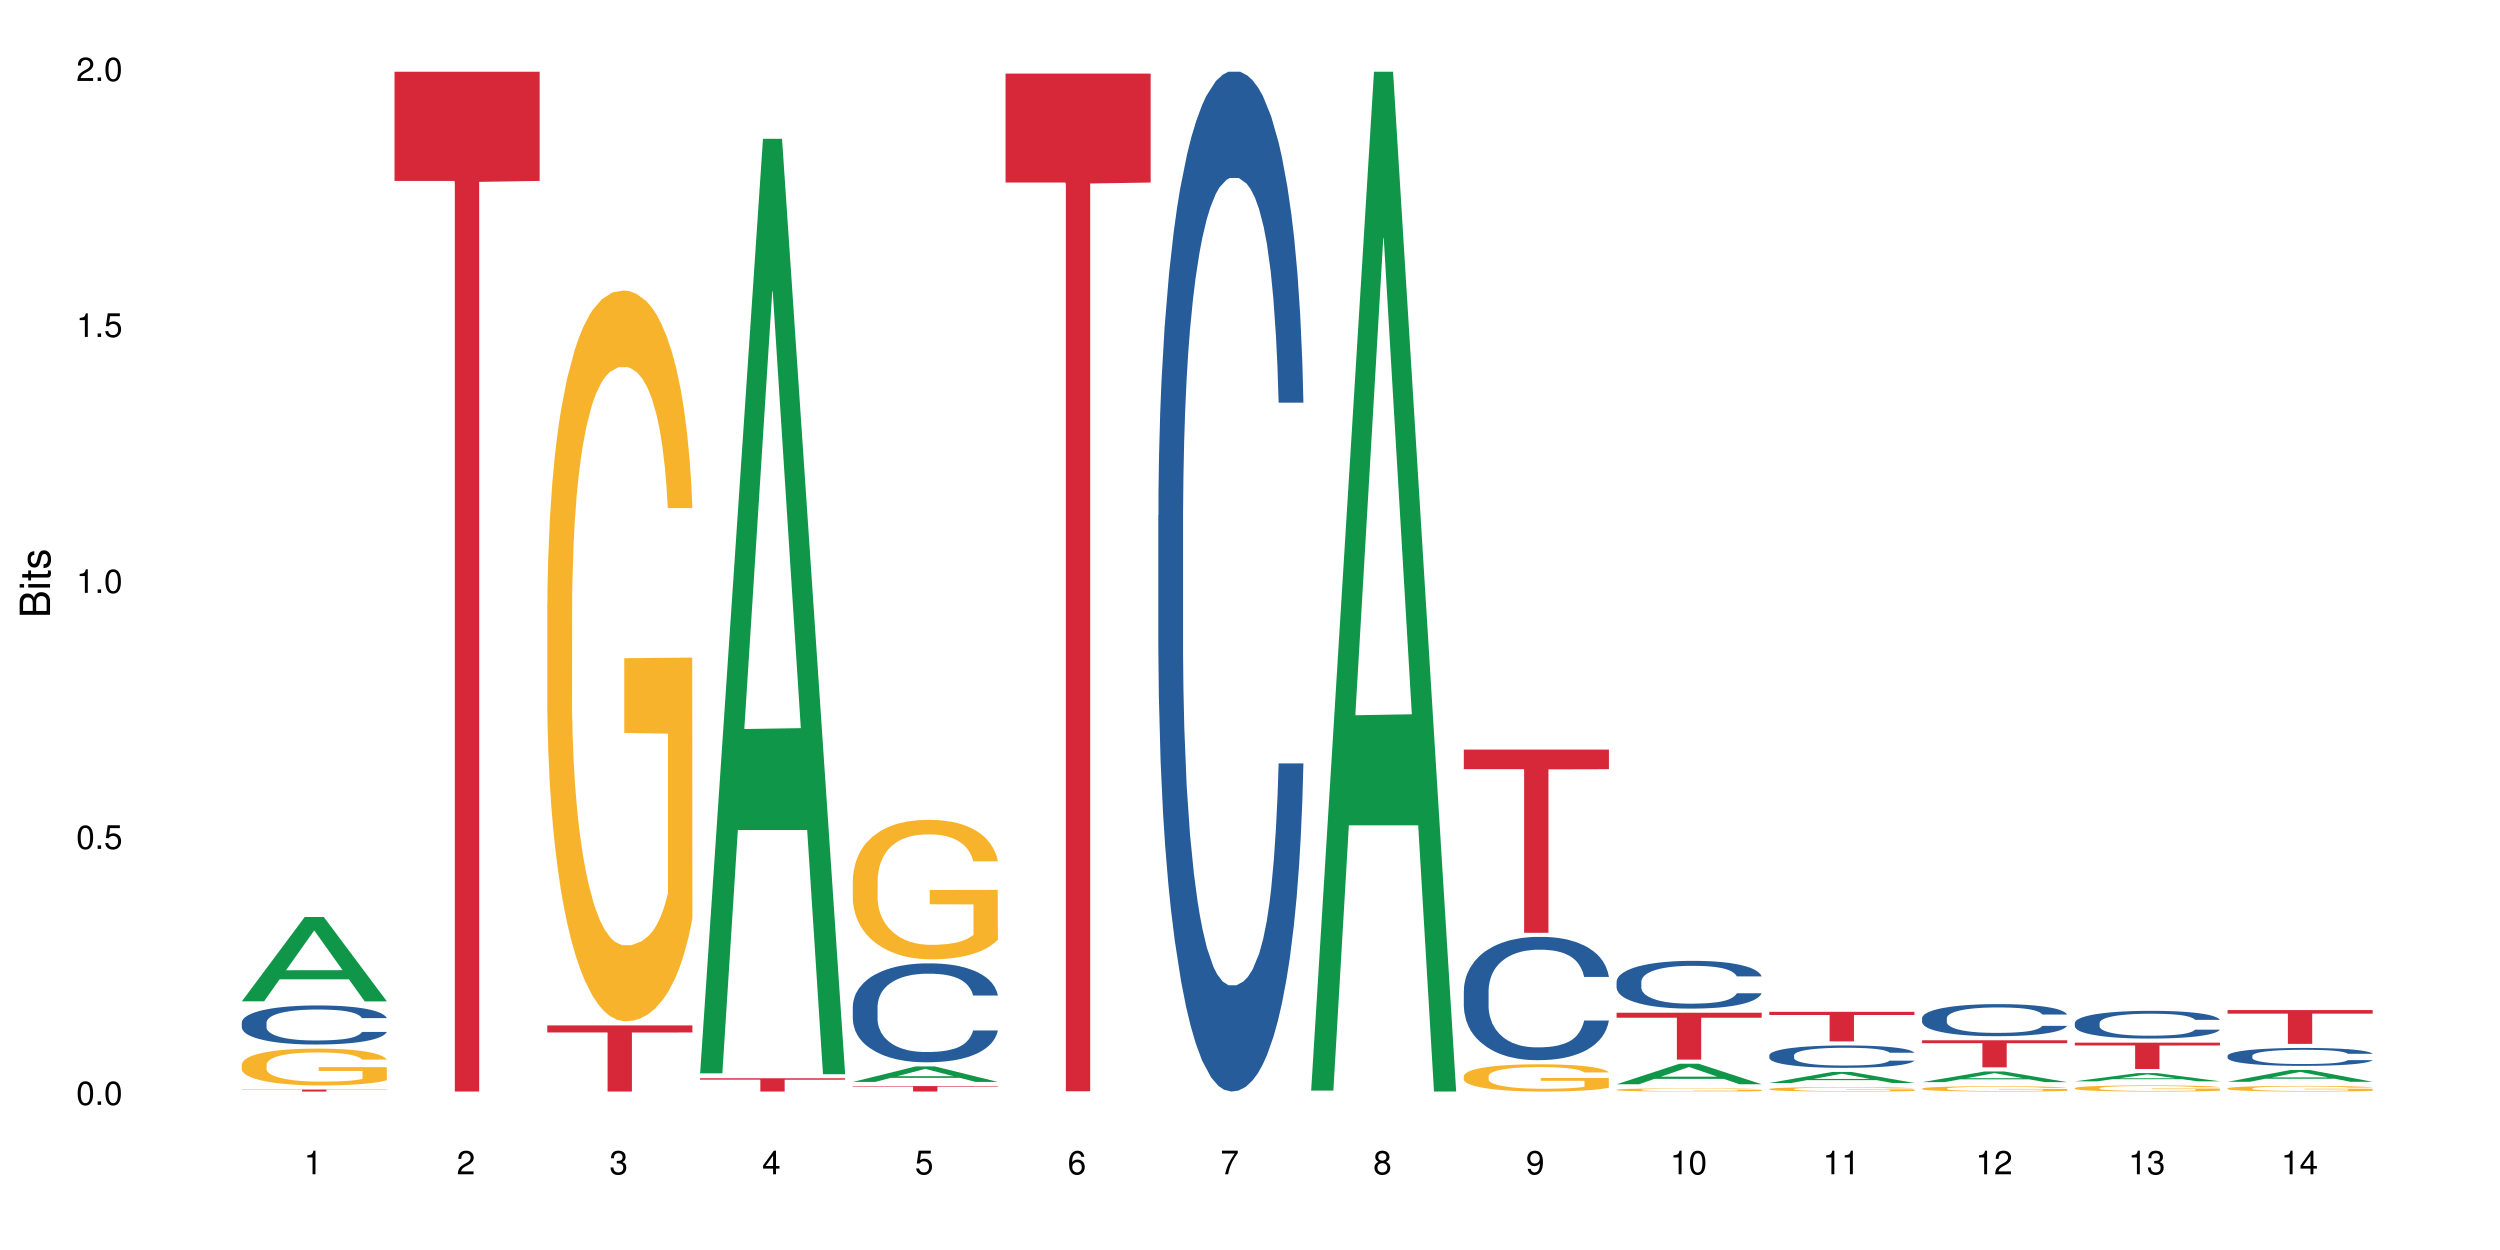 <?xml version="1.0" encoding="UTF-8"?>
<svg xmlns="http://www.w3.org/2000/svg" xmlns:xlink="http://www.w3.org/1999/xlink" width="720pt" height="360pt" viewBox="0 0 720 360" version="1.1">
<defs>
<g>
<symbol overflow="visible" id="glyph0-0">
<path style="stroke:none;" d=""/>
</symbol>
<symbol overflow="visible" id="glyph0-1">
<path style="stroke:none;" d="M 2.641 -6.797 C 2 -6.797 1.422 -6.531 1.078 -6.047 C 0.641 -5.453 0.406 -4.547 0.406 -3.297 C 0.406 -1 1.188 0.219 2.641 0.219 C 4.078 0.219 4.859 -1 4.859 -3.234 C 4.859 -4.562 4.656 -5.438 4.203 -6.047 C 3.844 -6.531 3.281 -6.797 2.641 -6.797 Z M 2.641 -6.047 C 3.547 -6.047 4 -5.125 4 -3.312 C 4 -1.375 3.562 -0.484 2.625 -0.484 C 1.734 -0.484 1.281 -1.422 1.281 -3.281 C 1.281 -5.141 1.734 -6.047 2.641 -6.047 Z M 2.641 -6.047 "/>
</symbol>
<symbol overflow="visible" id="glyph0-2">
<path style="stroke:none;" d="M 1.828 -1 L 0.828 -1 L 0.828 0 L 1.828 0 Z M 1.828 -1 "/>
</symbol>
<symbol overflow="visible" id="glyph0-3">
<path style="stroke:none;" d="M 4.562 -6.797 L 1.062 -6.797 L 0.547 -3.094 L 1.328 -3.094 C 1.719 -3.562 2.047 -3.734 2.578 -3.734 C 3.484 -3.734 4.062 -3.109 4.062 -2.094 C 4.062 -1.125 3.484 -0.531 2.578 -0.531 C 1.828 -0.531 1.375 -0.906 1.188 -1.672 L 0.328 -1.672 C 0.453 -1.109 0.547 -0.844 0.75 -0.594 C 1.125 -0.078 1.828 0.219 2.594 0.219 C 3.969 0.219 4.922 -0.781 4.922 -2.219 C 4.922 -3.562 4.031 -4.484 2.719 -4.484 C 2.25 -4.484 1.859 -4.359 1.469 -4.062 L 1.734 -5.969 L 4.562 -5.969 Z M 4.562 -6.797 "/>
</symbol>
<symbol overflow="visible" id="glyph0-4">
<path style="stroke:none;" d="M 2.484 -4.844 L 2.484 0 L 3.328 0 L 3.328 -6.797 L 2.766 -6.797 C 2.469 -5.75 2.281 -5.609 0.984 -5.453 L 0.984 -4.844 Z M 2.484 -4.844 "/>
</symbol>
<symbol overflow="visible" id="glyph0-5">
<path style="stroke:none;" d="M 4.859 -0.828 L 1.281 -0.828 C 1.359 -1.391 1.672 -1.75 2.5 -2.234 L 3.469 -2.75 C 4.406 -3.266 4.906 -3.969 4.906 -4.812 C 4.906 -5.375 4.672 -5.906 4.266 -6.266 C 3.859 -6.625 3.375 -6.797 2.719 -6.797 C 1.859 -6.797 1.219 -6.5 0.844 -5.922 C 0.609 -5.562 0.5 -5.125 0.484 -4.438 L 1.328 -4.438 C 1.359 -4.906 1.406 -5.188 1.531 -5.406 C 1.75 -5.812 2.188 -6.062 2.703 -6.062 C 3.469 -6.062 4.031 -5.516 4.031 -4.781 C 4.031 -4.25 3.719 -3.797 3.125 -3.438 L 2.234 -2.938 C 0.812 -2.141 0.406 -1.5 0.328 0 L 4.859 0 Z M 4.859 -0.828 "/>
</symbol>
<symbol overflow="visible" id="glyph0-6">
<path style="stroke:none;" d="M 2.125 -3.125 L 2.578 -3.125 C 3.516 -3.125 3.984 -2.703 3.984 -1.891 C 3.984 -1.031 3.469 -0.531 2.578 -0.531 C 1.656 -0.531 1.203 -0.984 1.156 -1.969 L 0.312 -1.969 C 0.344 -1.422 0.438 -1.078 0.609 -0.766 C 0.953 -0.109 1.625 0.219 2.547 0.219 C 3.953 0.219 4.859 -0.609 4.859 -1.906 C 4.859 -2.766 4.516 -3.25 3.703 -3.516 C 4.344 -3.766 4.656 -4.25 4.656 -4.938 C 4.656 -6.109 3.875 -6.797 2.578 -6.797 C 1.203 -6.797 0.484 -6.047 0.453 -4.609 L 1.297 -4.609 C 1.312 -5.016 1.344 -5.25 1.453 -5.453 C 1.641 -5.828 2.062 -6.062 2.594 -6.062 C 3.344 -6.062 3.797 -5.625 3.797 -4.906 C 3.797 -4.422 3.609 -4.141 3.25 -3.984 C 3.016 -3.891 2.719 -3.844 2.125 -3.844 Z M 2.125 -3.125 "/>
</symbol>
<symbol overflow="visible" id="glyph0-7">
<path style="stroke:none;" d="M 3.141 -1.625 L 3.141 0 L 3.984 0 L 3.984 -1.625 L 4.984 -1.625 L 4.984 -2.391 L 3.984 -2.391 L 3.984 -6.797 L 3.359 -6.797 L 0.266 -2.516 L 0.266 -1.625 Z M 3.141 -2.391 L 1 -2.391 L 3.141 -5.359 Z M 3.141 -2.391 "/>
</symbol>
<symbol overflow="visible" id="glyph0-8">
<path style="stroke:none;" d="M 4.781 -5.031 C 4.609 -6.141 3.891 -6.797 2.844 -6.797 C 2.094 -6.797 1.422 -6.438 1.031 -5.828 C 0.609 -5.172 0.406 -4.344 0.406 -3.094 C 0.406 -1.953 0.578 -1.234 0.984 -0.625 C 1.359 -0.078 1.953 0.219 2.703 0.219 C 3.984 0.219 4.922 -0.734 4.922 -2.078 C 4.922 -3.344 4.062 -4.234 2.844 -4.234 C 2.172 -4.234 1.641 -3.969 1.281 -3.469 C 1.281 -5.125 1.828 -6.047 2.797 -6.047 C 3.391 -6.047 3.797 -5.672 3.938 -5.031 Z M 2.734 -3.484 C 3.547 -3.484 4.062 -2.922 4.062 -2 C 4.062 -1.156 3.484 -0.531 2.703 -0.531 C 1.922 -0.531 1.328 -1.188 1.328 -2.047 C 1.328 -2.891 1.906 -3.484 2.734 -3.484 Z M 2.734 -3.484 "/>
</symbol>
<symbol overflow="visible" id="glyph0-9">
<path style="stroke:none;" d="M 4.984 -6.797 L 0.438 -6.797 L 0.438 -5.969 L 4.109 -5.969 C 2.5 -3.656 1.828 -2.234 1.328 0 L 2.219 0 C 2.594 -2.172 3.453 -4.047 4.984 -6.094 Z M 4.984 -6.797 "/>
</symbol>
<symbol overflow="visible" id="glyph0-10">
<path style="stroke:none;" d="M 3.75 -3.578 C 4.453 -4 4.688 -4.344 4.688 -4.984 C 4.688 -6.047 3.844 -6.797 2.641 -6.797 C 1.438 -6.797 0.594 -6.047 0.594 -4.984 C 0.594 -4.359 0.828 -4.016 1.516 -3.578 C 0.734 -3.203 0.359 -2.641 0.359 -1.891 C 0.359 -0.641 1.297 0.219 2.641 0.219 C 3.984 0.219 4.922 -0.641 4.922 -1.875 C 4.922 -2.641 4.531 -3.203 3.75 -3.578 Z M 2.641 -6.047 C 3.359 -6.047 3.812 -5.625 3.812 -4.969 C 3.812 -4.344 3.344 -3.922 2.641 -3.922 C 1.922 -3.922 1.453 -4.344 1.453 -4.984 C 1.453 -5.625 1.922 -6.047 2.641 -6.047 Z M 2.641 -3.203 C 3.484 -3.203 4.062 -2.672 4.062 -1.875 C 4.062 -1.062 3.484 -0.531 2.625 -0.531 C 1.797 -0.531 1.219 -1.078 1.219 -1.875 C 1.219 -2.672 1.797 -3.203 2.641 -3.203 Z M 2.641 -3.203 "/>
</symbol>
<symbol overflow="visible" id="glyph0-11">
<path style="stroke:none;" d="M 0.516 -1.547 C 0.672 -0.438 1.406 0.219 2.438 0.219 C 3.188 0.219 3.859 -0.141 4.266 -0.75 C 4.688 -1.406 4.891 -2.25 4.891 -3.484 C 4.891 -4.625 4.703 -5.359 4.312 -5.953 C 3.938 -6.5 3.344 -6.797 2.594 -6.797 C 1.297 -6.797 0.359 -5.844 0.359 -4.516 C 0.359 -3.25 1.234 -2.344 2.453 -2.344 C 3.094 -2.344 3.562 -2.578 4.016 -3.109 C 4 -1.453 3.469 -0.531 2.5 -0.531 C 1.906 -0.531 1.484 -0.906 1.359 -1.547 Z M 2.578 -6.062 C 3.375 -6.062 3.969 -5.406 3.969 -4.531 C 3.969 -3.688 3.375 -3.094 2.547 -3.094 C 1.734 -3.094 1.234 -3.672 1.234 -4.578 C 1.234 -5.438 1.797 -6.062 2.578 -6.062 Z M 2.578 -6.062 "/>
</symbol>
<symbol overflow="visible" id="glyph1-0">
<path style="stroke:none;" d=""/>
</symbol>
<symbol overflow="visible" id="glyph1-1">
<path style="stroke:none;" d="M 0 -0.953 L 0 -4.891 C 0 -5.719 -0.234 -6.344 -0.734 -6.797 C -1.188 -7.234 -1.812 -7.469 -2.5 -7.469 C -3.547 -7.469 -4.188 -7 -4.625 -5.875 C -4.984 -6.672 -5.641 -7.094 -6.531 -7.094 C -7.156 -7.094 -7.734 -6.859 -8.141 -6.391 C -8.562 -5.938 -8.75 -5.344 -8.75 -4.5 L -8.75 -0.953 Z M -4.984 -2.062 L -7.766 -2.062 L -7.766 -4.219 C -7.766 -4.844 -7.688 -5.203 -7.453 -5.5 C -7.219 -5.812 -6.859 -5.969 -6.375 -5.969 C -5.906 -5.969 -5.531 -5.812 -5.297 -5.5 C -5.062 -5.203 -4.984 -4.844 -4.984 -4.219 Z M -0.984 -2.062 L -4 -2.062 L -4 -4.781 C -4 -5.328 -3.859 -5.688 -3.578 -5.953 C -3.297 -6.219 -2.922 -6.359 -2.484 -6.359 C -2.062 -6.359 -1.688 -6.219 -1.406 -5.953 C -1.109 -5.688 -0.984 -5.328 -0.984 -4.781 Z M -0.984 -2.062 "/>
</symbol>
<symbol overflow="visible" id="glyph1-2">
<path style="stroke:none;" d="M -6.281 -1.797 L -6.281 -0.797 L 0 -0.797 L 0 -1.797 Z M -8.75 -1.797 L -8.75 -0.797 L -7.484 -0.797 L -7.484 -1.797 Z M -8.75 -1.797 "/>
</symbol>
<symbol overflow="visible" id="glyph1-3">
<path style="stroke:none;" d="M -6.281 -3.047 L -6.281 -2.016 L -8.016 -2.016 L -8.016 -1.016 L -6.281 -1.016 L -6.281 -0.172 L -5.469 -0.172 L -5.469 -1.016 L -0.719 -1.016 C -0.078 -1.016 0.281 -1.453 0.281 -2.234 C 0.281 -2.469 0.25 -2.719 0.188 -3.047 L -0.641 -3.047 C -0.609 -2.922 -0.594 -2.766 -0.594 -2.562 C -0.594 -2.141 -0.719 -2.016 -1.156 -2.016 L -5.469 -2.016 L -5.469 -3.047 Z M -6.281 -3.047 "/>
</symbol>
<symbol overflow="visible" id="glyph1-4">
<path style="stroke:none;" d="M -4.531 -5.25 C -5.766 -5.25 -6.469 -4.422 -6.469 -2.969 C -6.469 -1.516 -5.719 -0.562 -4.547 -0.562 C -3.562 -0.562 -3.094 -1.062 -2.734 -2.562 L -2.516 -3.484 C -2.344 -4.188 -2.094 -4.469 -1.625 -4.469 C -1.047 -4.469 -0.641 -3.875 -0.641 -3 C -0.641 -2.453 -0.797 -2 -1.062 -1.75 C -1.25 -1.594 -1.422 -1.531 -1.875 -1.469 L -1.875 -0.406 C -0.422 -0.453 0.281 -1.266 0.281 -2.922 C 0.281 -4.5 -0.5 -5.516 -1.719 -5.516 C -2.656 -5.516 -3.172 -4.984 -3.469 -3.734 L -3.703 -2.766 C -3.891 -1.953 -4.156 -1.609 -4.594 -1.609 C -5.172 -1.609 -5.547 -2.125 -5.547 -2.938 C -5.547 -3.75 -5.203 -4.172 -4.531 -4.203 Z M -4.531 -5.25 "/>
</symbol>
</g>
</defs>
<g id="surface73404">
<rect x="0" y="0" width="720" height="360" style="fill:rgb(100%,100%,100%);fill-opacity:1;stroke:none;"/>
<path style=" stroke:none;fill-rule:nonzero;fill:rgb(6.275%,58.824%,28.235%);fill-opacity:1;" d="M 69.629 288.375 L 69.676 288.352 L 87.758 264.094 L 93.25 264.094 L 111.422 288.398 L 105.039 288.398 L 100.484 282.055 L 80.523 282.055 L 76.059 288.375 L 69.629 288.375 L 82.445 279.43 L 98.652 279.406 L 90.57 268.066 L 90.48 268.043 L 90.391 268.113 L 82.398 279.406 L 82.445 279.43 Z M 69.629 288.375 "/>
<path style=" stroke:none;fill-rule:nonzero;fill:rgb(14.51%,36.078%,60%);fill-opacity:1;" d="M 69.629 294.469 L 69.68 294.461 L 69.68 294.215 L 69.832 293.824 L 70.191 293.328 L 70.547 292.992 L 71.465 292.383 L 72.738 291.797 L 74.062 291.348 L 75.031 291.078 L 75.898 290.875 L 77.887 290.492 L 79.16 290.297 L 80.535 290.125 L 82.219 289.949 L 83.441 289.848 L 86.195 289.68 L 88.234 289.609 L 89.812 289.578 L 93.227 289.578 L 95.266 289.621 L 96.746 289.672 L 98.375 289.754 L 99.75 289.848 L 102.148 290.07 L 104.289 290.359 L 105.258 290.523 L 106.785 290.844 L 107.957 291.152 L 108.773 291.418 L 109.691 291.797 L 110.504 292.262 L 111.117 292.785 L 111.422 293.227 L 104.289 293.227 L 103.93 292.816 L 103.523 292.496 L 102.758 292.074 L 101.992 291.777 L 100.922 291.48 L 99.957 291.285 L 98.629 291.09 L 97.457 290.965 L 96.234 290.875 L 95.062 290.812 L 92.82 290.75 L 90.219 290.75 L 89.254 290.77 L 87.266 290.852 L 86.195 290.926 L 84.664 291.07 L 83.594 291.203 L 82.32 291.406 L 81.453 291.582 L 80.383 291.852 L 79.617 292.086 L 78.754 292.426 L 78.242 292.684 L 77.785 292.969 L 77.375 293.309 L 77.07 293.668 L 76.867 294.051 L 76.766 294.418 L 76.766 296.012 L 76.867 296.383 L 77.121 296.812 L 77.785 297.441 L 78.754 297.984 L 79.875 298.418 L 80.945 298.727 L 81.555 298.867 L 82.371 299.031 L 83.645 299.238 L 85.48 299.445 L 86.551 299.527 L 88.184 299.609 L 89.863 299.648 L 92.105 299.648 L 94.094 299.609 L 95.418 299.559 L 96.797 299.477 L 98.68 299.301 L 99.852 299.137 L 100.871 298.941 L 101.637 298.746 L 102.148 298.582 L 102.91 298.262 L 103.523 297.914 L 103.98 297.555 L 104.289 297.203 L 111.422 297.203 L 111.117 297.613 L 110.66 298.016 L 110.199 298.312 L 109.484 298.672 L 108.672 298.992 L 107.5 299.352 L 106.531 299.59 L 105.258 299.844 L 104.082 300.039 L 102.809 300.215 L 100.922 300.422 L 99.699 300.523 L 98.375 300.617 L 96.797 300.699 L 94.809 300.77 L 92.668 300.812 L 90.68 300.82 L 88.539 300.801 L 86.957 300.758 L 84.867 300.668 L 82.27 300.48 L 80.383 300.285 L 78.906 300.09 L 77.633 299.887 L 76.203 299.609 L 74.371 299.156 L 73.25 298.809 L 72.484 298.52 L 71.617 298.117 L 71.004 297.758 L 70.293 297.184 L 69.781 296.453 L 69.629 295.887 Z M 69.629 294.469 "/>
<path style=" stroke:none;fill-rule:nonzero;fill:rgb(96.863%,70.196%,16.863%);fill-opacity:1;" d="M 69.629 306.543 L 69.68 306.531 L 69.68 306.34 L 69.883 305.902 L 70.395 305.305 L 71.055 304.809 L 71.77 304.422 L 72.23 304.219 L 72.992 303.93 L 73.656 303.715 L 75.336 303.277 L 77.477 302.871 L 78.652 302.699 L 79.977 302.535 L 81.863 302.348 L 82.727 302.281 L 85.379 302.125 L 88.387 302.031 L 91.699 302 L 93.227 302.012 L 95.316 302.051 L 98.172 302.156 L 99.801 302.254 L 101.078 302.348 L 102.402 302.477 L 104.031 302.668 L 105.562 302.902 L 106.785 303.133 L 108.008 303.426 L 109.027 303.734 L 109.895 304.074 L 110.66 304.48 L 111.117 304.82 L 111.422 305.156 L 104.34 305.156 L 103.93 304.82 L 103.473 304.559 L 102.707 304.238 L 101.941 304.004 L 101.18 303.82 L 99.75 303.57 L 98.527 303.414 L 97 303.277 L 95.52 303.191 L 93.84 303.133 L 92.82 303.113 L 90.117 303.113 L 87.672 303.184 L 86.246 303.258 L 85.227 303.336 L 83.797 303.484 L 82.934 303.598 L 82.422 303.676 L 80.895 303.977 L 79.875 304.246 L 79.312 304.43 L 78.602 304.723 L 78.09 304.984 L 77.531 305.371 L 77.223 305.66 L 76.816 306.32 L 76.766 308.062 L 76.918 308.43 L 77.223 308.828 L 77.633 309.176 L 78.242 309.543 L 78.855 309.824 L 79.926 310.203 L 80.844 310.453 L 81.555 310.621 L 82.934 310.883 L 83.492 310.969 L 84.816 311.141 L 86.195 311.277 L 87.875 311.395 L 89.148 311.453 L 91.188 311.5 L 93.789 311.5 L 96.848 311.441 L 98.781 311.363 L 100.109 311.289 L 100.977 311.219 L 102.047 311.113 L 102.809 311.016 L 103.523 310.91 L 104.391 310.746 L 104.391 308.43 L 91.801 308.422 L 91.801 307.336 L 111.371 307.328 L 111.422 311.113 L 110.352 311.375 L 109.027 311.625 L 107.754 311.82 L 106.43 311.984 L 104.543 312.168 L 103.012 312.285 L 100.668 312.422 L 98.527 312.508 L 96.285 312.566 L 94.297 312.594 L 91.953 312.605 L 89.863 312.586 L 87.621 312.527 L 85.836 312.449 L 84.207 312.352 L 82.574 312.227 L 80.535 312.023 L 79.211 311.859 L 77.836 311.656 L 76.461 311.414 L 75.234 311.152 L 74.422 310.949 L 73.605 310.715 L 72.738 310.426 L 71.922 310.098 L 71.312 309.797 L 70.75 309.457 L 70.344 309.137 L 69.934 308.703 L 69.73 308.352 L 69.629 308.055 Z M 69.629 306.543 "/>
<path style=" stroke:none;fill-rule:nonzero;fill:rgb(83.922%,15.686%,22.353%);fill-opacity:1;" d="M 69.629 313.785 L 111.422 313.785 L 111.422 313.848 L 94.004 313.848 L 94.004 314.371 L 86.996 314.371 L 86.996 313.848 L 69.629 313.848 Z M 69.629 313.785 "/>
<path style=" stroke:none;fill-rule:nonzero;fill:rgb(83.922%,15.686%,22.353%);fill-opacity:1;" d="M 113.621 20.664 L 155.418 20.664 L 155.418 52.102 L 138 52.379 L 138 314.371 L 130.988 314.371 L 130.988 52.652 L 130.887 52.102 L 113.621 52.102 Z M 113.621 20.664 "/>
<path style=" stroke:none;fill-rule:nonzero;fill:rgb(96.863%,70.196%,16.863%);fill-opacity:1;" d="M 157.617 173.809 L 157.668 173.617 L 157.668 169.773 L 157.871 161.121 L 158.379 149.203 L 159.043 139.402 L 159.758 131.711 L 160.215 127.676 L 160.98 121.91 L 161.641 117.68 L 163.324 109.031 L 165.465 100.957 L 166.637 97.496 L 167.961 94.23 L 169.848 90.578 L 170.715 89.234 L 173.363 86.156 L 176.371 84.234 L 179.684 83.66 L 181.215 83.852 L 183.305 84.621 L 186.156 86.734 L 187.789 88.656 L 189.062 90.578 L 190.387 93.078 L 192.02 96.922 L 193.547 101.535 L 194.773 106.148 L 195.996 111.914 L 197.016 118.066 L 197.879 124.793 L 198.645 132.867 L 199.105 139.594 L 199.41 146.32 L 192.324 146.32 L 191.918 139.594 L 191.457 134.402 L 190.695 128.062 L 189.93 123.449 L 189.164 119.797 L 187.738 114.797 L 186.516 111.723 L 184.984 109.031 L 183.508 107.301 L 181.824 106.148 L 180.805 105.762 L 178.105 105.762 L 175.66 107.109 L 174.23 108.648 L 173.211 110.184 L 171.785 113.066 L 170.918 115.375 L 170.41 116.91 L 168.879 122.871 L 167.859 128.254 L 167.301 131.906 L 166.586 137.672 L 166.078 142.859 L 165.516 150.551 L 165.211 156.316 L 164.801 169.387 L 164.75 203.988 L 164.906 211.289 L 165.211 219.172 L 165.617 226.09 L 166.23 233.395 L 166.84 238.969 L 167.91 246.465 L 168.828 251.465 L 169.543 254.73 L 170.918 259.922 L 171.48 261.652 L 172.805 265.113 L 174.18 267.801 L 175.863 270.109 L 177.137 271.262 L 179.176 272.223 L 181.773 272.223 L 184.832 271.07 L 186.77 269.531 L 188.094 267.996 L 188.961 266.648 L 190.031 264.535 L 190.797 262.613 L 191.512 260.5 L 192.375 257.23 L 192.375 211.289 L 179.789 211.098 L 179.789 189.57 L 199.359 189.379 L 199.41 264.535 L 198.34 269.727 L 197.016 274.723 L 195.738 278.566 L 194.414 281.836 L 192.527 285.488 L 191 287.793 L 188.656 290.484 L 186.516 292.215 L 184.273 293.367 L 182.285 293.945 L 179.941 294.137 L 177.852 293.75 L 175.609 292.598 L 173.824 291.062 L 172.191 289.137 L 170.562 286.641 L 168.523 282.602 L 167.199 279.336 L 165.82 275.301 L 164.445 270.492 L 163.223 265.305 L 162.406 261.266 L 161.59 256.652 L 160.727 250.887 L 159.91 244.352 L 159.297 238.395 L 158.738 231.664 L 158.328 225.324 L 157.922 216.672 L 157.719 209.754 L 157.617 203.793 Z M 157.617 173.809 "/>
<path style=" stroke:none;fill-rule:nonzero;fill:rgb(83.922%,15.686%,22.353%);fill-opacity:1;" d="M 157.617 295.316 L 199.41 295.316 L 199.41 297.355 L 181.992 297.375 L 181.992 314.371 L 174.984 314.371 L 174.984 297.391 L 174.883 297.355 L 157.617 297.355 Z M 157.617 295.316 "/>
<path style=" stroke:none;fill-rule:nonzero;fill:rgb(6.275%,58.824%,28.235%);fill-opacity:1;" d="M 201.609 309.113 L 201.652 308.859 L 219.738 39.977 L 225.23 39.977 L 243.402 309.367 L 237.02 309.367 L 232.465 239.047 L 212.504 239.047 L 208.039 309.113 L 201.609 309.113 L 214.426 209.957 L 230.633 209.703 L 222.551 83.992 L 222.461 83.738 L 222.371 84.496 L 214.379 209.703 L 214.426 209.957 Z M 201.609 309.113 "/>
<path style=" stroke:none;fill-rule:nonzero;fill:rgb(83.922%,15.686%,22.353%);fill-opacity:1;" d="M 201.609 310.543 L 243.402 310.543 L 243.402 310.953 L 225.984 310.957 L 225.984 314.371 L 218.977 314.371 L 218.977 310.961 L 218.875 310.953 L 201.609 310.953 Z M 201.609 310.543 "/>
<path style=" stroke:none;fill-rule:nonzero;fill:rgb(6.275%,58.824%,28.235%);fill-opacity:1;" d="M 245.602 311.598 L 245.648 311.594 L 263.73 307.125 L 269.223 307.125 L 287.398 311.602 L 281.012 311.602 L 276.457 310.434 L 256.496 310.434 L 252.031 311.598 L 245.602 311.598 L 258.418 309.949 L 274.625 309.945 L 266.543 307.855 L 266.457 307.852 L 266.367 307.863 L 258.375 309.945 L 258.418 309.949 Z M 245.602 311.598 "/>
<path style=" stroke:none;fill-rule:nonzero;fill:rgb(14.51%,36.078%,60%);fill-opacity:1;" d="M 245.602 289.855 L 245.652 289.832 L 245.652 289.207 L 245.809 288.215 L 246.164 286.969 L 246.52 286.109 L 247.438 284.57 L 248.711 283.09 L 250.035 281.941 L 251.004 281.266 L 251.871 280.746 L 253.859 279.781 L 255.133 279.289 L 256.512 278.844 L 258.191 278.402 L 259.414 278.141 L 262.168 277.727 L 264.207 277.543 L 265.785 277.465 L 269.199 277.465 L 271.238 277.57 L 272.719 277.699 L 274.348 277.906 L 275.727 278.141 L 278.121 278.715 L 280.262 279.445 L 281.23 279.859 L 282.758 280.668 L 283.93 281.449 L 284.746 282.125 L 285.664 283.09 L 286.48 284.258 L 287.09 285.586 L 287.398 286.707 L 280.262 286.707 L 279.906 285.664 L 279.496 284.859 L 278.73 283.793 L 277.969 283.035 L 276.898 282.281 L 275.93 281.785 L 274.605 281.293 L 273.43 280.98 L 272.207 280.746 L 271.035 280.59 L 268.793 280.434 L 266.195 280.434 L 265.227 280.484 L 263.238 280.691 L 262.168 280.875 L 260.637 281.238 L 259.566 281.578 L 258.293 282.098 L 257.426 282.543 L 256.355 283.219 L 255.594 283.816 L 254.727 284.676 L 254.215 285.328 L 253.758 286.055 L 253.352 286.914 L 253.043 287.824 L 252.84 288.789 L 252.738 289.727 L 252.738 293.762 L 252.84 294.699 L 253.094 295.793 L 253.758 297.379 L 254.727 298.758 L 255.848 299.852 L 256.918 300.633 L 257.531 301 L 258.344 301.414 L 259.617 301.934 L 261.453 302.457 L 262.523 302.664 L 264.156 302.871 L 265.836 302.977 L 268.078 302.977 L 270.066 302.871 L 271.395 302.742 L 272.77 302.535 L 274.656 302.09 L 275.828 301.676 L 276.848 301.18 L 277.609 300.688 L 278.121 300.27 L 278.887 299.461 L 279.496 298.578 L 279.957 297.668 L 280.262 296.781 L 287.398 296.781 L 287.09 297.824 L 286.633 298.836 L 286.172 299.594 L 285.461 300.504 L 284.645 301.312 L 283.473 302.223 L 282.504 302.82 L 281.23 303.473 L 280.059 303.965 L 278.781 304.41 L 276.898 304.93 L 275.676 305.191 L 274.348 305.422 L 272.77 305.633 L 270.781 305.812 L 268.641 305.918 L 266.652 305.945 L 264.512 305.891 L 262.934 305.789 L 260.844 305.555 L 258.242 305.086 L 256.355 304.59 L 254.879 304.098 L 253.605 303.574 L 252.18 302.871 L 250.344 301.727 L 249.223 300.844 L 248.457 300.113 L 247.59 299.098 L 246.98 298.188 L 246.266 296.73 L 245.754 294.879 L 245.602 293.449 Z M 245.602 289.855 "/>
<path style=" stroke:none;fill-rule:nonzero;fill:rgb(96.863%,70.196%,16.863%);fill-opacity:1;" d="M 245.602 253.312 L 245.652 253.277 L 245.652 252.543 L 245.859 250.891 L 246.367 248.617 L 247.031 246.746 L 247.742 245.277 L 248.203 244.508 L 248.965 243.406 L 249.629 242.598 L 251.312 240.945 L 253.453 239.406 L 254.625 238.746 L 255.949 238.121 L 257.836 237.422 L 258.703 237.168 L 261.352 236.578 L 264.359 236.211 L 267.672 236.102 L 269.199 236.141 L 271.289 236.285 L 274.145 236.691 L 275.777 237.059 L 277.051 237.422 L 278.375 237.902 L 280.008 238.633 L 281.535 239.516 L 282.758 240.395 L 283.98 241.496 L 285 242.672 L 285.867 243.957 L 286.633 245.496 L 287.09 246.781 L 287.398 248.066 L 280.312 248.066 L 279.906 246.781 L 279.445 245.789 L 278.68 244.578 L 277.918 243.699 L 277.152 243 L 275.727 242.047 L 274.5 241.461 L 272.973 240.945 L 271.496 240.617 L 269.812 240.395 L 268.793 240.324 L 266.094 240.324 L 263.645 240.578 L 262.219 240.875 L 261.199 241.168 L 259.773 241.719 L 258.906 242.156 L 258.395 242.449 L 256.867 243.59 L 255.848 244.617 L 255.285 245.312 L 254.574 246.414 L 254.062 247.406 L 253.504 248.875 L 253.195 249.973 L 252.789 252.469 L 252.738 259.074 L 252.891 260.469 L 253.195 261.973 L 253.605 263.297 L 254.215 264.691 L 254.828 265.754 L 255.898 267.184 L 256.816 268.141 L 257.531 268.762 L 258.906 269.754 L 259.465 270.082 L 260.793 270.746 L 262.168 271.258 L 263.848 271.699 L 265.125 271.918 L 267.164 272.102 L 269.762 272.102 L 272.82 271.883 L 274.758 271.59 L 276.082 271.293 L 276.949 271.039 L 278.02 270.633 L 278.781 270.266 L 279.496 269.863 L 280.363 269.238 L 280.363 260.469 L 267.773 260.434 L 267.773 256.324 L 287.344 256.285 L 287.398 270.633 L 286.328 271.625 L 285 272.578 L 283.727 273.312 L 282.402 273.938 L 280.516 274.633 L 278.988 275.074 L 276.641 275.59 L 274.5 275.918 L 272.258 276.141 L 270.27 276.25 L 267.926 276.285 L 265.836 276.211 L 263.594 275.992 L 261.812 275.699 L 260.18 275.332 L 258.547 274.855 L 256.512 274.082 L 255.184 273.461 L 253.809 272.688 L 252.434 271.773 L 251.211 270.781 L 250.395 270.012 L 249.578 269.129 L 248.711 268.027 L 247.895 266.781 L 247.285 265.645 L 246.723 264.359 L 246.316 263.148 L 245.91 261.496 L 245.703 260.176 L 245.602 259.039 Z M 245.602 253.312 "/>
<path style=" stroke:none;fill-rule:nonzero;fill:rgb(83.922%,15.686%,22.353%);fill-opacity:1;" d="M 245.602 312.781 L 287.398 312.781 L 287.398 312.949 L 269.977 312.953 L 269.977 314.371 L 262.969 314.371 L 262.969 312.953 L 262.867 312.949 L 245.602 312.949 Z M 245.602 312.781 "/>
<path style=" stroke:none;fill-rule:nonzero;fill:rgb(83.922%,15.686%,22.353%);fill-opacity:1;" d="M 289.598 21.199 L 331.391 21.199 L 331.391 52.57 L 313.973 52.848 L 313.973 314.289 L 306.965 314.289 L 306.965 53.121 L 306.863 52.57 L 289.598 52.57 Z M 289.598 21.199 "/>
<path style=" stroke:none;fill-rule:nonzero;fill:rgb(14.51%,36.078%,60%);fill-opacity:1;" d="M 333.59 148.457 L 333.641 148.188 L 333.641 141.742 L 333.793 131.543 L 334.148 118.656 L 334.508 109.797 L 335.426 93.957 L 336.699 78.652 L 338.023 66.84 L 338.992 59.859 L 339.859 54.492 L 341.848 44.559 L 343.121 39.457 L 344.496 34.891 L 346.18 30.328 L 347.402 27.645 L 350.152 23.348 L 352.191 21.469 L 353.773 20.664 L 357.188 20.664 L 359.227 21.738 L 360.703 23.078 L 362.336 25.227 L 363.711 27.645 L 366.105 33.551 L 368.246 41.066 L 369.215 45.363 L 370.746 53.684 L 371.918 61.738 L 372.734 68.719 L 373.652 78.652 L 374.465 90.734 L 375.078 104.426 L 375.383 115.969 L 368.246 115.969 L 367.891 105.23 L 367.484 96.91 L 366.719 85.902 L 365.953 78.117 L 364.883 70.332 L 363.914 65.23 L 362.59 60.129 L 361.418 56.906 L 360.195 54.492 L 359.023 52.879 L 356.781 51.27 L 354.18 51.27 L 353.211 51.805 L 351.223 53.953 L 350.152 55.832 L 348.625 59.59 L 347.555 63.082 L 346.281 68.449 L 345.414 73.016 L 344.344 79.996 L 343.578 86.172 L 342.715 95.031 L 342.203 101.742 L 341.746 109.258 L 341.336 118.117 L 341.031 127.516 L 340.828 137.449 L 340.727 147.113 L 340.727 188.727 L 340.828 198.391 L 341.082 209.668 L 341.746 226.043 L 342.715 240.273 L 343.836 251.547 L 344.906 259.602 L 345.516 263.359 L 346.332 267.656 L 347.605 273.027 L 349.441 278.395 L 350.512 280.543 L 352.141 282.691 L 353.824 283.766 L 356.066 283.766 L 358.055 282.691 L 359.379 281.348 L 360.754 279.199 L 362.641 274.637 L 363.812 270.34 L 364.832 265.242 L 365.598 260.141 L 366.105 255.844 L 366.871 247.52 L 367.484 238.395 L 367.941 228.996 L 368.246 219.867 L 375.383 219.867 L 375.078 230.609 L 374.617 241.078 L 374.16 248.863 L 373.445 258.262 L 372.633 266.582 L 371.457 275.98 L 370.492 282.152 L 369.215 288.867 L 368.043 293.969 L 366.77 298.531 L 364.883 303.898 L 363.66 306.586 L 362.336 309 L 360.754 311.148 L 358.77 313.027 L 356.629 314.102 L 354.641 314.371 L 352.5 313.832 L 350.918 312.762 L 348.828 310.344 L 346.23 305.512 L 344.344 300.41 L 342.867 295.309 L 341.59 289.941 L 340.164 282.691 L 338.328 270.879 L 337.207 261.75 L 336.445 254.234 L 335.578 243.762 L 334.965 234.367 L 334.254 219.332 L 333.742 200.27 L 333.59 185.504 Z M 333.59 148.457 "/>
<path style=" stroke:none;fill-rule:nonzero;fill:rgb(6.275%,58.824%,28.235%);fill-opacity:1;" d="M 377.582 314.094 L 377.629 313.82 L 395.711 20.664 L 401.203 20.664 L 419.375 314.371 L 412.992 314.371 L 408.438 237.703 L 388.477 237.703 L 384.012 314.094 L 377.582 314.094 L 390.398 205.988 L 406.605 205.711 L 398.523 68.648 L 398.434 68.375 L 398.348 69.199 L 390.352 205.711 L 390.398 205.988 Z M 377.582 314.094 "/>
<path style=" stroke:none;fill-rule:nonzero;fill:rgb(14.51%,36.078%,60%);fill-opacity:1;" d="M 421.578 285.277 L 421.629 285.246 L 421.629 284.465 L 421.781 283.234 L 422.137 281.676 L 422.492 280.605 L 423.41 278.688 L 424.684 276.84 L 426.012 275.41 L 426.98 274.566 L 427.844 273.918 L 429.832 272.715 L 431.105 272.102 L 432.484 271.547 L 434.164 270.996 L 435.391 270.672 L 438.141 270.152 L 440.18 269.926 L 441.758 269.828 L 445.176 269.828 L 447.215 269.957 L 448.691 270.121 L 450.324 270.379 L 451.699 270.672 L 454.094 271.387 L 456.234 272.293 L 457.203 272.812 L 458.73 273.82 L 459.906 274.793 L 460.719 275.637 L 461.637 276.84 L 462.453 278.301 L 463.062 279.953 L 463.371 281.352 L 456.234 281.352 L 455.879 280.051 L 455.469 279.047 L 454.707 277.715 L 453.941 276.773 L 452.871 275.832 L 451.902 275.215 L 450.578 274.598 L 449.406 274.211 L 448.184 273.918 L 447.008 273.723 L 444.766 273.527 L 442.168 273.527 L 441.199 273.594 L 439.211 273.852 L 438.141 274.078 L 436.613 274.535 L 435.543 274.957 L 434.266 275.605 L 433.402 276.156 L 432.332 277 L 431.566 277.746 L 430.699 278.82 L 430.191 279.629 L 429.73 280.539 L 429.324 281.609 L 429.02 282.746 L 428.812 283.945 L 428.711 285.117 L 428.711 290.148 L 428.812 291.316 L 429.07 292.68 L 429.73 294.66 L 430.699 296.379 L 431.82 297.742 L 432.891 298.715 L 433.504 299.172 L 434.32 299.691 L 435.594 300.34 L 437.426 300.988 L 438.496 301.246 L 440.129 301.508 L 441.812 301.637 L 444.055 301.637 L 446.043 301.508 L 447.367 301.344 L 448.742 301.086 L 450.629 300.535 L 451.801 300.016 L 452.82 299.398 L 453.586 298.781 L 454.094 298.262 L 454.859 297.254 L 455.469 296.152 L 455.93 295.016 L 456.234 293.91 L 463.371 293.91 L 463.062 295.211 L 462.605 296.477 L 462.148 297.418 L 461.434 298.555 L 460.617 299.559 L 459.445 300.695 L 458.477 301.441 L 457.203 302.254 L 456.031 302.871 L 454.758 303.422 L 452.871 304.07 L 451.648 304.395 L 450.324 304.688 L 448.742 304.949 L 446.754 305.176 L 444.613 305.305 L 442.625 305.336 L 440.484 305.273 L 438.906 305.141 L 436.816 304.852 L 434.215 304.266 L 432.332 303.648 L 430.852 303.031 L 429.578 302.383 L 428.152 301.508 L 426.316 300.078 L 425.195 298.977 L 424.43 298.066 L 423.562 296.801 L 422.953 295.664 L 422.238 293.848 L 421.73 291.543 L 421.578 289.758 Z M 421.578 285.277 "/>
<path style=" stroke:none;fill-rule:nonzero;fill:rgb(96.863%,70.196%,16.863%);fill-opacity:1;" d="M 421.578 309.879 L 421.629 309.875 L 421.629 309.73 L 421.832 309.406 L 422.34 308.961 L 423.004 308.598 L 423.719 308.309 L 424.176 308.16 L 424.941 307.945 L 425.602 307.785 L 427.285 307.465 L 429.426 307.164 L 430.598 307.031 L 431.922 306.91 L 433.809 306.773 L 434.676 306.727 L 437.324 306.609 L 440.332 306.539 L 443.645 306.516 L 445.176 306.523 L 447.266 306.551 L 450.117 306.633 L 451.75 306.703 L 453.023 306.773 L 454.348 306.867 L 455.98 307.012 L 457.508 307.184 L 458.73 307.355 L 459.957 307.57 L 460.977 307.801 L 461.84 308.051 L 462.605 308.352 L 463.062 308.605 L 463.371 308.855 L 456.285 308.855 L 455.879 308.605 L 455.418 308.41 L 454.656 308.172 L 453.891 308 L 453.125 307.863 L 451.699 307.68 L 450.477 307.562 L 448.945 307.465 L 447.469 307.398 L 445.785 307.355 L 444.766 307.34 L 442.066 307.34 L 439.617 307.391 L 438.191 307.449 L 437.172 307.508 L 435.746 307.613 L 434.879 307.699 L 434.371 307.758 L 432.84 307.98 L 431.82 308.18 L 431.262 308.316 L 430.547 308.531 L 430.035 308.727 L 429.477 309.012 L 429.172 309.227 L 428.762 309.715 L 428.711 311.008 L 428.863 311.281 L 429.172 311.574 L 429.578 311.832 L 430.191 312.105 L 430.801 312.312 L 431.871 312.594 L 432.789 312.777 L 433.504 312.898 L 434.879 313.094 L 435.441 313.16 L 436.766 313.289 L 438.141 313.387 L 439.824 313.473 L 441.098 313.516 L 443.137 313.555 L 445.734 313.555 L 448.793 313.512 L 450.73 313.453 L 452.055 313.395 L 452.922 313.344 L 453.992 313.266 L 454.758 313.195 L 455.469 313.117 L 456.336 312.992 L 456.336 311.281 L 443.746 311.273 L 443.746 310.469 L 463.32 310.461 L 463.371 313.266 L 462.301 313.461 L 460.977 313.645 L 459.699 313.789 L 458.375 313.91 L 456.488 314.047 L 454.961 314.133 L 452.617 314.234 L 450.477 314.301 L 448.234 314.344 L 446.246 314.363 L 443.898 314.371 L 441.812 314.355 L 439.566 314.312 L 437.785 314.258 L 436.152 314.184 L 434.523 314.09 L 432.484 313.941 L 431.16 313.82 L 429.781 313.668 L 428.406 313.488 L 427.184 313.293 L 426.367 313.145 L 425.551 312.973 L 424.684 312.758 L 423.871 312.512 L 423.258 312.289 L 422.699 312.039 L 422.289 311.805 L 421.883 311.48 L 421.68 311.223 L 421.578 311 Z M 421.578 309.879 "/>
<path style=" stroke:none;fill-rule:nonzero;fill:rgb(83.922%,15.686%,22.353%);fill-opacity:1;" d="M 421.578 215.883 L 463.371 215.883 L 463.371 221.531 L 445.953 221.578 L 445.953 268.648 L 438.945 268.648 L 438.945 221.629 L 438.844 221.531 L 421.578 221.531 Z M 421.578 215.883 "/>
<path style=" stroke:none;fill-rule:nonzero;fill:rgb(6.275%,58.824%,28.235%);fill-opacity:1;" d="M 465.57 312.266 L 465.613 312.258 L 483.699 306.348 L 489.191 306.348 L 507.363 312.27 L 500.977 312.27 L 496.426 310.723 L 476.465 310.723 L 472 312.266 L 465.57 312.266 L 478.383 310.086 L 494.594 310.078 L 486.512 307.316 L 486.422 307.312 L 486.332 307.328 L 478.34 310.078 L 478.383 310.086 Z M 465.57 312.266 "/>
<path style=" stroke:none;fill-rule:nonzero;fill:rgb(14.51%,36.078%,60%);fill-opacity:1;" d="M 465.57 282.715 L 465.621 282.703 L 465.621 282.402 L 465.773 281.922 L 466.129 281.32 L 466.488 280.906 L 467.406 280.164 L 468.68 279.449 L 470.004 278.895 L 470.973 278.57 L 471.84 278.316 L 473.828 277.852 L 475.102 277.613 L 476.477 277.398 L 478.16 277.188 L 479.383 277.062 L 482.133 276.859 L 484.172 276.773 L 485.754 276.734 L 489.168 276.734 L 491.207 276.785 L 492.684 276.848 L 494.316 276.949 L 495.691 277.062 L 498.086 277.336 L 500.227 277.688 L 501.195 277.891 L 502.727 278.281 L 503.898 278.656 L 504.715 278.984 L 505.629 279.449 L 506.445 280.012 L 507.059 280.656 L 507.363 281.195 L 500.227 281.195 L 499.871 280.691 L 499.465 280.301 L 498.699 279.789 L 497.934 279.422 L 496.863 279.059 L 495.895 278.82 L 494.57 278.582 L 493.398 278.43 L 492.176 278.316 L 491.004 278.242 L 488.762 278.168 L 486.16 278.168 L 485.191 278.191 L 483.203 278.293 L 482.133 278.379 L 480.605 278.555 L 479.535 278.719 L 478.262 278.969 L 477.395 279.184 L 476.324 279.512 L 475.559 279.801 L 474.691 280.215 L 474.184 280.527 L 473.727 280.879 L 473.316 281.297 L 473.012 281.734 L 472.809 282.199 L 472.707 282.652 L 472.707 284.602 L 472.809 285.051 L 473.062 285.582 L 473.727 286.348 L 474.691 287.012 L 475.812 287.539 L 476.883 287.918 L 477.496 288.094 L 478.312 288.293 L 479.586 288.547 L 481.422 288.797 L 482.492 288.898 L 484.121 288.996 L 485.805 289.047 L 488.047 289.047 L 490.035 288.996 L 491.359 288.934 L 492.734 288.836 L 494.621 288.621 L 495.793 288.418 L 496.812 288.18 L 497.578 287.941 L 498.086 287.742 L 498.852 287.352 L 499.465 286.926 L 499.922 286.484 L 500.227 286.059 L 507.363 286.059 L 507.059 286.559 L 506.598 287.051 L 506.141 287.414 L 505.426 287.855 L 504.609 288.242 L 503.438 288.684 L 502.469 288.973 L 501.195 289.285 L 500.023 289.527 L 498.75 289.738 L 496.863 289.992 L 495.641 290.117 L 494.316 290.23 L 492.734 290.328 L 490.746 290.418 L 488.605 290.469 L 486.621 290.48 L 484.48 290.457 L 482.898 290.406 L 480.809 290.293 L 478.211 290.066 L 476.324 289.828 L 474.848 289.59 L 473.57 289.336 L 472.145 288.996 L 470.309 288.445 L 469.188 288.02 L 468.426 287.664 L 467.559 287.176 L 466.945 286.734 L 466.23 286.031 L 465.723 285.141 L 465.57 284.449 Z M 465.57 282.715 "/>
<path style=" stroke:none;fill-rule:nonzero;fill:rgb(96.863%,70.196%,16.863%);fill-opacity:1;" d="M 465.57 313.844 L 465.621 313.844 L 465.621 313.828 L 465.824 313.789 L 466.336 313.734 L 466.996 313.691 L 467.711 313.66 L 468.168 313.641 L 468.934 313.617 L 469.598 313.598 L 471.277 313.559 L 473.418 313.523 L 474.59 313.512 L 475.918 313.496 L 477.801 313.48 L 478.668 313.473 L 481.32 313.461 L 484.324 313.453 L 487.641 313.449 L 489.168 313.449 L 491.258 313.453 L 494.113 313.461 L 495.742 313.473 L 497.016 313.48 L 498.344 313.492 L 499.973 313.508 L 501.504 313.527 L 502.727 313.547 L 503.949 313.574 L 504.969 313.602 L 505.836 313.629 L 506.598 313.664 L 507.059 313.695 L 507.363 313.723 L 500.277 313.723 L 499.871 313.695 L 499.414 313.672 L 498.648 313.645 L 497.883 313.625 L 497.117 313.609 L 495.691 313.586 L 494.469 313.57 L 492.941 313.559 L 491.461 313.555 L 489.781 313.547 L 486.059 313.547 L 483.613 313.551 L 482.184 313.559 L 481.164 313.566 L 479.738 313.578 L 478.871 313.59 L 478.363 313.594 L 476.832 313.621 L 475.812 313.645 L 475.254 313.66 L 474.539 313.688 L 474.031 313.707 L 473.469 313.742 L 473.164 313.766 L 472.758 313.824 L 472.707 313.977 L 472.859 314.008 L 473.164 314.043 L 473.57 314.074 L 474.184 314.105 L 474.797 314.129 L 475.867 314.16 L 476.781 314.184 L 477.496 314.199 L 478.871 314.223 L 479.434 314.227 L 480.758 314.242 L 482.133 314.254 L 483.816 314.266 L 485.09 314.27 L 487.129 314.273 L 489.73 314.273 L 492.785 314.27 L 494.723 314.262 L 496.047 314.258 L 496.914 314.25 L 497.984 314.242 L 498.75 314.234 L 499.465 314.223 L 500.328 314.211 L 500.328 314.008 L 487.742 314.008 L 487.742 313.914 L 507.312 313.91 L 507.363 314.242 L 506.293 314.266 L 504.969 314.285 L 503.695 314.301 L 502.367 314.316 L 500.484 314.332 L 498.953 314.344 L 496.609 314.355 L 494.469 314.363 L 492.227 314.367 L 490.238 314.371 L 487.895 314.371 L 485.805 314.367 L 483.562 314.363 L 481.777 314.355 L 480.148 314.348 L 478.516 314.336 L 476.477 314.32 L 475.152 314.305 L 473.777 314.289 L 472.398 314.266 L 471.176 314.246 L 470.359 314.227 L 469.547 314.207 L 468.68 314.18 L 467.863 314.152 L 467.25 314.125 L 466.691 314.098 L 466.285 314.07 L 465.875 314.031 L 465.672 314 L 465.57 313.977 Z M 465.57 313.844 "/>
<path style=" stroke:none;fill-rule:nonzero;fill:rgb(83.922%,15.686%,22.353%);fill-opacity:1;" d="M 465.57 291.66 L 507.363 291.66 L 507.363 293.105 L 489.945 293.117 L 489.945 305.168 L 482.938 305.168 L 482.938 293.133 L 482.836 293.105 L 465.57 293.105 Z M 465.57 291.66 "/>
<path style=" stroke:none;fill-rule:nonzero;fill:rgb(6.275%,58.824%,28.235%);fill-opacity:1;" d="M 509.562 311.895 L 509.609 311.891 L 527.691 308.719 L 533.184 308.719 L 551.355 311.898 L 544.973 311.898 L 540.418 311.07 L 520.457 311.07 L 515.992 311.895 L 509.562 311.895 L 522.379 310.727 L 538.586 310.723 L 530.504 309.238 L 530.414 309.238 L 530.324 309.246 L 522.332 310.723 L 522.379 310.727 Z M 509.562 311.895 "/>
<path style=" stroke:none;fill-rule:nonzero;fill:rgb(14.51%,36.078%,60%);fill-opacity:1;" d="M 509.562 303.898 L 509.613 303.891 L 509.613 303.75 L 509.766 303.527 L 510.125 303.246 L 510.48 303.051 L 511.398 302.703 L 512.672 302.367 L 513.996 302.105 L 514.965 301.953 L 515.832 301.836 L 517.82 301.617 L 519.094 301.504 L 520.469 301.406 L 522.152 301.305 L 523.375 301.246 L 526.129 301.152 L 528.168 301.109 L 529.746 301.094 L 533.16 301.094 L 535.199 301.117 L 536.68 301.145 L 538.309 301.191 L 539.684 301.246 L 542.082 301.375 L 544.223 301.539 L 545.191 301.637 L 546.719 301.816 L 547.891 301.996 L 548.707 302.148 L 549.625 302.367 L 550.441 302.633 L 551.051 302.934 L 551.355 303.184 L 544.223 303.184 L 543.863 302.949 L 543.457 302.766 L 542.691 302.523 L 541.93 302.355 L 540.859 302.184 L 539.891 302.07 L 538.562 301.961 L 537.391 301.887 L 536.168 301.836 L 534.996 301.801 L 532.754 301.766 L 530.152 301.766 L 529.188 301.777 L 527.199 301.824 L 526.129 301.863 L 524.598 301.949 L 523.527 302.023 L 522.254 302.141 L 521.387 302.242 L 520.316 302.395 L 519.555 302.531 L 518.688 302.727 L 518.176 302.871 L 517.719 303.039 L 517.309 303.23 L 517.004 303.438 L 516.801 303.656 L 516.699 303.867 L 516.699 304.781 L 516.801 304.996 L 517.055 305.242 L 517.719 305.602 L 518.688 305.914 L 519.809 306.16 L 520.879 306.34 L 521.488 306.422 L 522.305 306.516 L 523.578 306.633 L 525.414 306.75 L 526.484 306.797 L 528.117 306.844 L 529.797 306.867 L 532.039 306.867 L 534.027 306.844 L 535.352 306.816 L 536.73 306.77 L 538.613 306.668 L 539.789 306.574 L 540.805 306.461 L 541.57 306.352 L 542.082 306.258 L 542.844 306.074 L 543.457 305.871 L 543.914 305.668 L 544.223 305.465 L 551.355 305.465 L 551.051 305.703 L 550.594 305.934 L 550.133 306.102 L 549.422 306.309 L 548.605 306.492 L 547.434 306.699 L 546.465 306.832 L 545.191 306.98 L 544.016 307.094 L 542.742 307.191 L 540.859 307.312 L 539.633 307.371 L 538.309 307.422 L 536.73 307.469 L 534.742 307.512 L 532.602 307.535 L 530.613 307.539 L 528.473 307.527 L 526.891 307.504 L 524.801 307.453 L 522.203 307.348 L 520.316 307.234 L 518.84 307.121 L 517.566 307.004 L 516.137 306.844 L 514.305 306.586 L 513.184 306.387 L 512.418 306.219 L 511.551 305.992 L 510.938 305.785 L 510.227 305.453 L 509.715 305.035 L 509.562 304.711 Z M 509.562 303.898 "/>
<path style=" stroke:none;fill-rule:nonzero;fill:rgb(96.863%,70.196%,16.863%);fill-opacity:1;" d="M 509.562 313.633 L 509.613 313.629 L 509.613 313.605 L 509.816 313.555 L 510.328 313.48 L 510.992 313.422 L 511.703 313.371 L 512.164 313.348 L 512.926 313.312 L 513.59 313.285 L 515.273 313.234 L 517.414 313.184 L 518.586 313.164 L 519.91 313.141 L 521.797 313.121 L 522.66 313.113 L 525.312 313.094 L 528.32 313.082 L 531.633 313.078 L 533.16 313.078 L 535.25 313.082 L 538.105 313.098 L 539.734 313.109 L 541.012 313.121 L 542.336 313.137 L 543.965 313.16 L 545.496 313.188 L 546.719 313.215 L 547.941 313.25 L 548.961 313.289 L 549.828 313.332 L 550.594 313.379 L 551.051 313.422 L 551.355 313.461 L 544.273 313.461 L 543.863 313.422 L 543.406 313.391 L 542.641 313.352 L 541.875 313.32 L 541.113 313.301 L 539.684 313.27 L 538.461 313.25 L 536.934 313.234 L 535.453 313.223 L 533.773 313.215 L 530.051 313.215 L 527.605 313.223 L 526.18 313.23 L 525.16 313.242 L 523.73 313.258 L 522.867 313.273 L 522.355 313.281 L 520.828 313.32 L 519.809 313.352 L 519.246 313.375 L 518.535 313.41 L 518.023 313.441 L 517.465 313.488 L 517.156 313.523 L 516.75 313.605 L 516.699 313.816 L 516.852 313.863 L 517.156 313.91 L 517.566 313.953 L 518.176 313.996 L 518.789 314.031 L 519.859 314.078 L 520.777 314.109 L 521.488 314.129 L 522.867 314.16 L 523.426 314.172 L 524.75 314.191 L 526.129 314.207 L 527.809 314.223 L 529.082 314.23 L 531.121 314.234 L 533.723 314.234 L 536.781 314.23 L 538.719 314.219 L 540.043 314.211 L 540.91 314.203 L 541.98 314.188 L 542.742 314.176 L 543.457 314.164 L 544.324 314.145 L 544.324 313.863 L 531.734 313.859 L 531.734 313.727 L 551.305 313.727 L 551.355 314.188 L 550.285 314.219 L 548.961 314.25 L 547.688 314.273 L 546.363 314.297 L 544.477 314.316 L 542.945 314.332 L 540.602 314.348 L 538.461 314.359 L 536.219 314.367 L 534.23 314.371 L 531.887 314.371 L 529.797 314.367 L 527.555 314.359 L 525.77 314.352 L 524.141 314.34 L 522.508 314.324 L 520.469 314.301 L 519.145 314.281 L 516.395 314.227 L 515.168 314.195 L 514.355 314.168 L 513.539 314.141 L 512.672 314.105 L 511.855 314.066 L 511.246 314.027 L 510.684 313.988 L 510.277 313.949 L 509.867 313.895 L 509.664 313.852 L 509.562 313.816 Z M 509.562 313.633 "/>
<path style=" stroke:none;fill-rule:nonzero;fill:rgb(83.922%,15.686%,22.353%);fill-opacity:1;" d="M 509.562 291.406 L 551.355 291.406 L 551.355 292.316 L 533.938 292.324 L 533.938 299.914 L 526.93 299.914 L 526.93 292.332 L 526.828 292.316 L 509.562 292.316 Z M 509.562 291.406 "/>
<path style=" stroke:none;fill-rule:nonzero;fill:rgb(6.275%,58.824%,28.235%);fill-opacity:1;" d="M 553.555 311.656 L 553.602 311.652 L 571.684 308.574 L 577.176 308.574 L 595.352 311.66 L 588.965 311.66 L 584.41 310.852 L 564.453 310.852 L 559.988 311.656 L 553.555 311.656 L 566.371 310.52 L 582.578 310.516 L 574.5 309.078 L 574.41 309.074 L 574.32 309.082 L 566.328 310.516 L 566.371 310.52 Z M 553.555 311.656 "/>
<path style=" stroke:none;fill-rule:nonzero;fill:rgb(14.51%,36.078%,60%);fill-opacity:1;" d="M 553.555 293.207 L 553.609 293.199 L 553.609 292.996 L 553.762 292.676 L 554.117 292.27 L 554.473 291.992 L 555.391 291.496 L 556.664 291.012 L 557.992 290.641 L 558.961 290.422 L 559.824 290.254 L 561.812 289.941 L 563.086 289.781 L 564.465 289.637 L 566.145 289.492 L 567.367 289.41 L 570.121 289.273 L 572.16 289.215 L 573.738 289.188 L 577.156 289.188 L 579.195 289.223 L 580.672 289.266 L 582.301 289.332 L 583.68 289.41 L 586.074 289.594 L 588.215 289.832 L 589.184 289.965 L 590.711 290.227 L 591.883 290.48 L 592.699 290.699 L 593.617 291.012 L 594.434 291.395 L 595.043 291.824 L 595.352 292.188 L 588.215 292.188 L 587.859 291.848 L 587.449 291.586 L 586.688 291.242 L 585.922 290.996 L 584.852 290.75 L 583.883 290.59 L 582.559 290.43 L 581.387 290.328 L 580.16 290.254 L 578.988 290.203 L 576.746 290.152 L 574.148 290.152 L 573.18 290.168 L 571.191 290.234 L 570.121 290.297 L 568.594 290.414 L 567.523 290.523 L 566.246 290.691 L 565.383 290.836 L 564.312 291.055 L 563.547 291.25 L 562.68 291.527 L 562.172 291.738 L 561.711 291.977 L 561.305 292.254 L 560.996 292.551 L 560.793 292.863 L 560.691 293.168 L 560.691 294.477 L 560.793 294.781 L 561.051 295.133 L 561.711 295.648 L 562.68 296.098 L 563.801 296.453 L 564.871 296.703 L 565.484 296.824 L 566.297 296.957 L 567.574 297.129 L 569.406 297.297 L 570.477 297.363 L 572.109 297.43 L 573.789 297.465 L 576.035 297.465 L 578.02 297.43 L 579.348 297.391 L 580.723 297.32 L 582.609 297.18 L 583.781 297.043 L 584.801 296.883 L 585.562 296.723 L 586.074 296.586 L 586.84 296.324 L 587.449 296.039 L 587.91 295.742 L 588.215 295.453 L 595.352 295.453 L 595.043 295.793 L 594.586 296.121 L 594.129 296.367 L 593.414 296.664 L 592.598 296.926 L 591.426 297.219 L 590.457 297.414 L 589.184 297.625 L 588.012 297.785 L 586.738 297.93 L 584.852 298.098 L 583.629 298.184 L 582.301 298.258 L 580.723 298.328 L 578.734 298.387 L 576.594 298.418 L 574.605 298.426 L 572.465 298.41 L 570.887 298.379 L 568.797 298.301 L 566.195 298.148 L 564.312 297.988 L 562.832 297.828 L 561.559 297.66 L 560.133 297.43 L 558.297 297.059 L 557.176 296.773 L 556.41 296.535 L 555.543 296.207 L 554.934 295.91 L 554.219 295.438 L 553.711 294.84 L 553.555 294.375 Z M 553.555 293.207 "/>
<path style=" stroke:none;fill-rule:nonzero;fill:rgb(96.863%,70.196%,16.863%);fill-opacity:1;" d="M 553.555 313.496 L 553.609 313.492 L 553.609 313.465 L 553.812 313.402 L 554.32 313.316 L 554.984 313.246 L 555.695 313.188 L 556.156 313.16 L 556.922 313.117 L 557.582 313.086 L 559.266 313.023 L 561.406 312.965 L 562.578 312.938 L 563.902 312.914 L 565.789 312.891 L 566.656 312.879 L 569.305 312.855 L 572.312 312.844 L 575.625 312.84 L 577.156 312.84 L 579.246 312.844 L 582.098 312.859 L 583.73 312.875 L 585.004 312.891 L 586.328 312.906 L 587.961 312.934 L 589.488 312.969 L 590.711 313.004 L 591.934 313.043 L 592.953 313.09 L 593.82 313.137 L 594.586 313.195 L 595.043 313.246 L 595.352 313.293 L 588.266 313.293 L 587.859 313.246 L 587.398 313.207 L 586.633 313.16 L 585.871 313.129 L 585.105 313.102 L 583.68 313.066 L 582.457 313.043 L 580.926 313.023 L 579.449 313.012 L 577.766 313.004 L 576.746 313 L 574.047 313 L 571.598 313.008 L 570.172 313.02 L 569.152 313.031 L 567.727 313.051 L 566.859 313.07 L 566.348 313.082 L 564.82 313.125 L 563.801 313.164 L 563.242 313.191 L 562.527 313.23 L 562.016 313.27 L 561.457 313.324 L 561.152 313.367 L 560.742 313.461 L 560.691 313.715 L 560.844 313.77 L 561.152 313.824 L 561.559 313.875 L 562.172 313.93 L 562.781 313.969 L 563.852 314.023 L 564.77 314.059 L 565.484 314.082 L 566.859 314.121 L 567.418 314.133 L 568.746 314.16 L 570.121 314.18 L 571.805 314.195 L 573.078 314.203 L 575.117 314.211 L 577.715 314.211 L 580.773 314.203 L 582.711 314.191 L 584.035 314.18 L 584.902 314.172 L 585.973 314.156 L 586.738 314.141 L 587.449 314.125 L 588.316 314.102 L 588.316 313.77 L 575.727 313.766 L 575.727 313.609 L 595.301 313.609 L 595.352 314.156 L 594.281 314.191 L 592.953 314.23 L 591.68 314.258 L 590.355 314.281 L 588.469 314.309 L 586.941 314.324 L 584.598 314.344 L 582.457 314.355 L 580.211 314.363 L 578.227 314.371 L 575.879 314.371 L 573.789 314.367 L 571.547 314.359 L 569.766 314.348 L 568.133 314.336 L 566.504 314.316 L 564.465 314.285 L 563.137 314.262 L 561.762 314.234 L 560.387 314.199 L 559.164 314.16 L 558.348 314.133 L 557.531 314.098 L 556.664 314.055 L 555.852 314.008 L 555.238 313.965 L 554.68 313.914 L 554.27 313.871 L 553.863 313.809 L 553.66 313.758 L 553.555 313.715 Z M 553.555 313.496 "/>
<path style=" stroke:none;fill-rule:nonzero;fill:rgb(83.922%,15.686%,22.353%);fill-opacity:1;" d="M 553.555 299.605 L 595.352 299.605 L 595.352 300.441 L 577.934 300.449 L 577.934 307.395 L 570.926 307.395 L 570.926 300.457 L 570.824 300.441 L 553.555 300.441 Z M 553.555 299.605 "/>
<path style=" stroke:none;fill-rule:nonzero;fill:rgb(6.275%,58.824%,28.235%);fill-opacity:1;" d="M 597.551 311.418 L 597.594 311.414 L 615.68 309.043 L 621.172 309.043 L 639.344 311.418 L 632.957 311.418 L 628.402 310.801 L 608.445 310.801 L 603.98 311.418 L 597.551 311.418 L 610.363 310.543 L 626.574 310.539 L 618.492 309.43 L 618.402 309.43 L 618.312 309.438 L 610.32 310.539 L 610.363 310.543 Z M 597.551 311.418 "/>
<path style=" stroke:none;fill-rule:nonzero;fill:rgb(14.51%,36.078%,60%);fill-opacity:1;" d="M 597.551 294.602 L 597.602 294.594 L 597.602 294.418 L 597.754 294.141 L 598.109 293.789 L 598.469 293.551 L 599.387 293.121 L 600.66 292.703 L 601.984 292.383 L 602.953 292.191 L 603.82 292.047 L 605.809 291.777 L 607.082 291.637 L 608.457 291.516 L 610.141 291.391 L 611.363 291.316 L 614.113 291.199 L 616.152 291.148 L 617.734 291.129 L 621.148 291.129 L 623.188 291.156 L 624.664 291.195 L 626.297 291.25 L 627.672 291.316 L 630.066 291.477 L 632.207 291.684 L 633.176 291.801 L 634.707 292.023 L 635.879 292.242 L 636.691 292.434 L 637.609 292.703 L 638.426 293.031 L 639.039 293.402 L 639.344 293.719 L 632.207 293.719 L 631.852 293.426 L 631.445 293.199 L 630.68 292.902 L 629.914 292.688 L 628.844 292.477 L 627.875 292.34 L 626.551 292.199 L 625.379 292.113 L 624.156 292.047 L 622.984 292.004 L 620.742 291.961 L 618.141 291.961 L 617.172 291.973 L 615.184 292.031 L 614.113 292.082 L 612.586 292.188 L 611.516 292.281 L 610.242 292.426 L 609.375 292.551 L 608.305 292.742 L 607.539 292.906 L 606.672 293.148 L 606.164 293.332 L 605.703 293.535 L 605.297 293.777 L 604.992 294.031 L 604.789 294.301 L 604.684 294.562 L 604.684 295.695 L 604.789 295.957 L 605.043 296.266 L 605.703 296.711 L 606.672 297.098 L 607.793 297.402 L 608.863 297.621 L 609.477 297.723 L 610.293 297.84 L 611.566 297.988 L 613.402 298.133 L 614.473 298.191 L 616.102 298.25 L 617.785 298.277 L 620.027 298.277 L 622.016 298.25 L 623.34 298.211 L 624.715 298.152 L 626.602 298.031 L 627.773 297.914 L 628.793 297.773 L 629.559 297.637 L 630.066 297.52 L 630.832 297.293 L 631.445 297.047 L 631.902 296.789 L 632.207 296.543 L 639.344 296.543 L 639.039 296.832 L 638.578 297.117 L 638.121 297.328 L 637.406 297.586 L 636.59 297.812 L 635.418 298.066 L 634.449 298.234 L 633.176 298.418 L 632.004 298.555 L 630.73 298.68 L 628.844 298.824 L 627.621 298.898 L 626.297 298.965 L 624.715 299.023 L 622.727 299.074 L 620.586 299.102 L 618.602 299.109 L 616.461 299.094 L 614.879 299.066 L 612.789 299 L 610.191 298.871 L 608.305 298.73 L 606.824 298.594 L 605.551 298.445 L 604.125 298.25 L 602.289 297.93 L 601.168 297.68 L 600.402 297.477 L 599.539 297.191 L 598.926 296.938 L 598.211 296.527 L 597.703 296.008 L 597.551 295.609 Z M 597.551 294.602 "/>
<path style=" stroke:none;fill-rule:nonzero;fill:rgb(96.863%,70.196%,16.863%);fill-opacity:1;" d="M 597.551 313.359 L 597.602 313.355 L 597.602 313.324 L 597.805 313.25 L 598.316 313.152 L 598.977 313.066 L 599.691 313.004 L 600.148 312.969 L 600.914 312.922 L 601.578 312.887 L 603.258 312.812 L 605.398 312.746 L 606.57 312.715 L 607.895 312.688 L 609.781 312.656 L 610.648 312.645 L 613.301 312.621 L 616.305 312.605 L 619.617 312.598 L 621.148 312.602 L 623.238 312.605 L 626.094 312.625 L 627.723 312.641 L 628.996 312.656 L 630.324 312.68 L 631.953 312.711 L 633.48 312.75 L 634.707 312.789 L 635.93 312.836 L 636.949 312.887 L 637.816 312.945 L 638.578 313.012 L 639.039 313.07 L 639.344 313.125 L 632.258 313.125 L 631.852 313.07 L 631.395 313.027 L 630.629 312.973 L 629.863 312.934 L 629.098 312.902 L 627.672 312.859 L 626.449 312.836 L 624.918 312.812 L 623.441 312.797 L 621.758 312.789 L 620.742 312.785 L 618.039 312.785 L 615.594 312.797 L 614.164 312.809 L 613.145 312.82 L 611.719 312.848 L 610.852 312.867 L 610.344 312.879 L 608.812 312.93 L 607.793 312.973 L 607.234 313.004 L 606.52 313.055 L 606.012 313.098 L 605.449 313.16 L 605.145 313.211 L 604.738 313.32 L 604.684 313.613 L 604.84 313.672 L 605.145 313.738 L 605.551 313.797 L 606.164 313.859 L 606.773 313.906 L 607.844 313.969 L 608.762 314.012 L 609.477 314.039 L 610.852 314.082 L 611.414 314.098 L 612.738 314.125 L 614.113 314.148 L 615.797 314.168 L 617.07 314.18 L 619.109 314.188 L 621.707 314.188 L 624.766 314.176 L 626.703 314.164 L 628.027 314.152 L 628.895 314.141 L 629.965 314.121 L 630.73 314.105 L 631.445 314.086 L 632.309 314.059 L 632.309 313.672 L 619.723 313.672 L 619.723 313.492 L 639.293 313.488 L 639.344 314.121 L 638.273 314.164 L 636.949 314.207 L 635.676 314.238 L 634.348 314.266 L 632.465 314.297 L 630.934 314.316 L 628.59 314.34 L 626.449 314.355 L 624.207 314.363 L 622.219 314.367 L 619.875 314.371 L 617.785 314.367 L 615.543 314.359 L 613.758 314.344 L 612.125 314.328 L 610.496 314.309 L 608.457 314.273 L 607.133 314.246 L 605.754 314.211 L 604.379 314.172 L 603.156 314.129 L 602.34 314.094 L 601.527 314.055 L 600.66 314.008 L 599.844 313.953 L 599.23 313.902 L 598.672 313.844 L 598.262 313.793 L 597.855 313.719 L 597.652 313.66 L 597.551 313.609 Z M 597.551 313.359 "/>
<path style=" stroke:none;fill-rule:nonzero;fill:rgb(83.922%,15.686%,22.353%);fill-opacity:1;" d="M 597.551 300.289 L 639.344 300.289 L 639.344 301.102 L 621.926 301.105 L 621.926 307.863 L 614.918 307.863 L 614.918 301.113 L 614.816 301.102 L 597.551 301.102 Z M 597.551 300.289 "/>
<path style=" stroke:none;fill-rule:nonzero;fill:rgb(6.275%,58.824%,28.235%);fill-opacity:1;" d="M 641.543 311.555 L 641.59 311.551 L 659.672 308.156 L 665.164 308.156 L 683.336 311.559 L 676.953 311.559 L 672.398 310.668 L 652.438 310.668 L 647.973 311.555 L 641.543 311.555 L 654.359 310.301 L 670.566 310.297 L 662.484 308.711 L 662.395 308.707 L 662.305 308.719 L 654.312 310.297 L 654.359 310.301 Z M 641.543 311.555 "/>
<path style=" stroke:none;fill-rule:nonzero;fill:rgb(14.51%,36.078%,60%);fill-opacity:1;" d="M 641.543 304.059 L 641.594 304.055 L 641.594 303.941 L 641.746 303.762 L 642.105 303.535 L 642.461 303.379 L 643.379 303.102 L 644.652 302.832 L 645.977 302.625 L 646.945 302.5 L 647.812 302.406 L 649.801 302.23 L 651.074 302.141 L 652.449 302.062 L 654.133 301.98 L 655.355 301.934 L 658.109 301.859 L 660.148 301.828 L 661.727 301.812 L 665.141 301.812 L 667.18 301.832 L 668.66 301.855 L 670.289 301.891 L 671.664 301.934 L 674.062 302.039 L 676.203 302.172 L 677.168 302.246 L 678.699 302.391 L 679.871 302.535 L 680.688 302.656 L 681.605 302.832 L 682.418 303.043 L 683.031 303.285 L 683.336 303.488 L 676.203 303.488 L 675.844 303.297 L 675.438 303.152 L 674.672 302.957 L 673.906 302.82 L 672.836 302.684 L 671.871 302.594 L 670.543 302.504 L 669.371 302.449 L 668.148 302.406 L 666.977 302.379 L 664.734 302.352 L 662.133 302.352 L 661.164 302.359 L 659.18 302.398 L 658.109 302.43 L 656.578 302.496 L 655.508 302.559 L 654.234 302.652 L 653.367 302.73 L 652.297 302.855 L 651.531 302.965 L 650.668 303.121 L 650.156 303.238 L 649.699 303.371 L 649.289 303.523 L 648.984 303.691 L 648.781 303.863 L 648.68 304.035 L 648.68 304.766 L 648.781 304.938 L 649.035 305.133 L 649.699 305.422 L 650.668 305.672 L 651.789 305.871 L 652.859 306.012 L 653.469 306.078 L 654.285 306.152 L 655.559 306.25 L 657.395 306.344 L 658.465 306.379 L 660.094 306.418 L 661.777 306.438 L 664.02 306.438 L 666.008 306.418 L 667.332 306.395 L 668.711 306.355 L 670.594 306.277 L 671.766 306.199 L 672.785 306.109 L 673.551 306.023 L 674.062 305.945 L 674.824 305.801 L 675.438 305.641 L 675.895 305.473 L 676.203 305.312 L 683.336 305.312 L 683.031 305.504 L 682.574 305.688 L 682.113 305.824 L 681.398 305.988 L 680.586 306.137 L 679.414 306.301 L 678.445 306.41 L 677.168 306.527 L 675.996 306.617 L 674.723 306.695 L 672.836 306.789 L 671.613 306.84 L 670.289 306.879 L 668.711 306.918 L 666.723 306.953 L 664.582 306.969 L 662.594 306.977 L 660.453 306.965 L 658.871 306.945 L 656.781 306.902 L 654.184 306.82 L 652.297 306.73 L 650.82 306.641 L 649.547 306.547 L 648.117 306.418 L 646.285 306.211 L 645.16 306.051 L 644.398 305.918 L 643.531 305.734 L 642.918 305.57 L 642.207 305.305 L 641.695 304.969 L 641.543 304.711 Z M 641.543 304.059 "/>
<path style=" stroke:none;fill-rule:nonzero;fill:rgb(96.863%,70.196%,16.863%);fill-opacity:1;" d="M 641.543 313.438 L 641.594 313.434 L 641.594 313.406 L 641.797 313.34 L 642.309 313.246 L 642.969 313.168 L 643.684 313.109 L 644.145 313.078 L 644.906 313.035 L 645.57 313 L 647.25 312.934 L 649.391 312.871 L 650.566 312.844 L 651.891 312.82 L 653.777 312.789 L 654.641 312.781 L 657.293 312.758 L 660.301 312.742 L 663.613 312.738 L 665.141 312.738 L 667.23 312.746 L 670.086 312.762 L 671.715 312.777 L 672.992 312.789 L 674.316 312.809 L 675.945 312.84 L 677.477 312.875 L 678.699 312.91 L 679.922 312.957 L 680.941 313.004 L 681.809 313.055 L 682.574 313.117 L 683.031 313.172 L 683.336 313.223 L 676.254 313.223 L 675.844 313.172 L 675.387 313.129 L 674.621 313.082 L 673.855 313.047 L 673.094 313.016 L 671.664 312.98 L 670.441 312.953 L 668.914 312.934 L 667.434 312.922 L 665.754 312.91 L 662.031 312.91 L 659.586 312.918 L 658.16 312.93 L 657.141 312.941 L 655.711 312.965 L 654.848 312.984 L 654.336 312.996 L 652.809 313.043 L 651.789 313.082 L 651.227 313.113 L 650.516 313.156 L 650.004 313.195 L 649.441 313.258 L 649.137 313.301 L 648.73 313.402 L 648.68 313.672 L 648.832 313.727 L 649.137 313.789 L 649.547 313.844 L 650.156 313.898 L 650.77 313.941 L 651.84 314 L 652.758 314.039 L 653.469 314.066 L 654.848 314.105 L 655.406 314.117 L 656.73 314.145 L 658.109 314.168 L 659.789 314.184 L 661.062 314.191 L 663.102 314.199 L 665.703 314.199 L 668.762 314.191 L 670.695 314.18 L 672.023 314.168 L 672.887 314.156 L 673.957 314.141 L 674.723 314.125 L 675.438 314.109 L 676.305 314.086 L 676.305 313.727 L 663.715 313.727 L 663.715 313.559 L 683.285 313.559 L 683.336 314.141 L 682.266 314.18 L 680.941 314.219 L 679.668 314.25 L 678.344 314.273 L 676.457 314.305 L 674.926 314.32 L 672.582 314.344 L 670.441 314.355 L 668.199 314.363 L 666.211 314.371 L 663.867 314.371 L 661.777 314.367 L 659.535 314.359 L 657.75 314.348 L 656.121 314.332 L 654.488 314.312 L 652.449 314.281 L 651.125 314.254 L 649.75 314.223 L 648.371 314.188 L 647.148 314.148 L 646.336 314.117 L 645.52 314.078 L 644.652 314.035 L 643.836 313.984 L 643.227 313.938 L 642.664 313.887 L 642.258 313.836 L 641.848 313.77 L 641.645 313.715 L 641.543 313.668 Z M 641.543 313.438 "/>
<path style=" stroke:none;fill-rule:nonzero;fill:rgb(83.922%,15.686%,22.353%);fill-opacity:1;" d="M 641.543 290.891 L 683.336 290.891 L 683.336 291.934 L 665.918 291.945 L 665.918 300.633 L 658.91 300.633 L 658.91 291.953 L 658.809 291.934 L 641.543 291.934 Z M 641.543 290.891 "/>
<g style="fill:rgb(0%,0%,0%);fill-opacity:1;">
  <use xlink:href="#glyph0-1" x="21.957" y="318.198"/>
  <use xlink:href="#glyph0-2" x="27.291" y="318.198"/>
  <use xlink:href="#glyph0-1" x="29.958" y="318.198"/>
</g>
<g style="fill:rgb(0%,0%,0%);fill-opacity:1;">
  <use xlink:href="#glyph0-1" x="21.957" y="244.476"/>
  <use xlink:href="#glyph0-2" x="27.291" y="244.476"/>
  <use xlink:href="#glyph0-3" x="29.958" y="244.476"/>
</g>
<g style="fill:rgb(0%,0%,0%);fill-opacity:1;">
  <use xlink:href="#glyph0-4" x="21.957" y="170.753"/>
  <use xlink:href="#glyph0-2" x="27.291" y="170.753"/>
  <use xlink:href="#glyph0-1" x="29.958" y="170.753"/>
</g>
<g style="fill:rgb(0%,0%,0%);fill-opacity:1;">
  <use xlink:href="#glyph0-4" x="21.957" y="97.034"/>
  <use xlink:href="#glyph0-2" x="27.291" y="97.034"/>
  <use xlink:href="#glyph0-3" x="29.958" y="97.034"/>
</g>
<g style="fill:rgb(0%,0%,0%);fill-opacity:1;">
  <use xlink:href="#glyph0-5" x="21.957" y="23.312"/>
  <use xlink:href="#glyph0-2" x="27.291" y="23.312"/>
  <use xlink:href="#glyph0-1" x="29.958" y="23.312"/>
</g>
<g style="fill:rgb(0%,0%,0%);fill-opacity:1;">
  <use xlink:href="#glyph0-4" x="87.527" y="338.19"/>
</g>
<g style="fill:rgb(0%,0%,0%);fill-opacity:1;">
  <use xlink:href="#glyph0-5" x="131.52" y="338.19"/>
</g>
<g style="fill:rgb(0%,0%,0%);fill-opacity:1;">
  <use xlink:href="#glyph0-6" x="175.512" y="338.19"/>
</g>
<g style="fill:rgb(0%,0%,0%);fill-opacity:1;">
  <use xlink:href="#glyph0-7" x="219.508" y="338.19"/>
</g>
<g style="fill:rgb(0%,0%,0%);fill-opacity:1;">
  <use xlink:href="#glyph0-3" x="263.5" y="338.19"/>
</g>
<g style="fill:rgb(0%,0%,0%);fill-opacity:1;">
  <use xlink:href="#glyph0-8" x="307.492" y="338.19"/>
</g>
<g style="fill:rgb(0%,0%,0%);fill-opacity:1;">
  <use xlink:href="#glyph0-9" x="351.488" y="338.19"/>
</g>
<g style="fill:rgb(0%,0%,0%);fill-opacity:1;">
  <use xlink:href="#glyph0-10" x="395.48" y="338.19"/>
</g>
<g style="fill:rgb(0%,0%,0%);fill-opacity:1;">
  <use xlink:href="#glyph0-11" x="439.473" y="338.19"/>
</g>
<g style="fill:rgb(0%,0%,0%);fill-opacity:1;">
  <use xlink:href="#glyph0-4" x="480.965" y="338.19"/>
  <use xlink:href="#glyph0-1" x="486.299" y="338.19"/>
</g>
<g style="fill:rgb(0%,0%,0%);fill-opacity:1;">
  <use xlink:href="#glyph0-4" x="524.961" y="338.19"/>
  <use xlink:href="#glyph0-4" x="530.295" y="338.19"/>
</g>
<g style="fill:rgb(0%,0%,0%);fill-opacity:1;">
  <use xlink:href="#glyph0-4" x="568.953" y="338.19"/>
  <use xlink:href="#glyph0-5" x="574.287" y="338.19"/>
</g>
<g style="fill:rgb(0%,0%,0%);fill-opacity:1;">
  <use xlink:href="#glyph0-4" x="612.945" y="338.19"/>
  <use xlink:href="#glyph0-6" x="618.279" y="338.19"/>
</g>
<g style="fill:rgb(0%,0%,0%);fill-opacity:1;">
  <use xlink:href="#glyph0-4" x="656.941" y="338.19"/>
  <use xlink:href="#glyph0-7" x="662.275" y="338.19"/>
</g>
<g style="fill:rgb(0%,0%,0%);fill-opacity:1;">
  <use xlink:href="#glyph1-1" x="14.412" y="178.016"/>
  <use xlink:href="#glyph1-2" x="14.412" y="170.012"/>
  <use xlink:href="#glyph1-3" x="14.412" y="167.348"/>
  <use xlink:href="#glyph1-4" x="14.412" y="164.012"/>
</g>
</g>
</svg>
